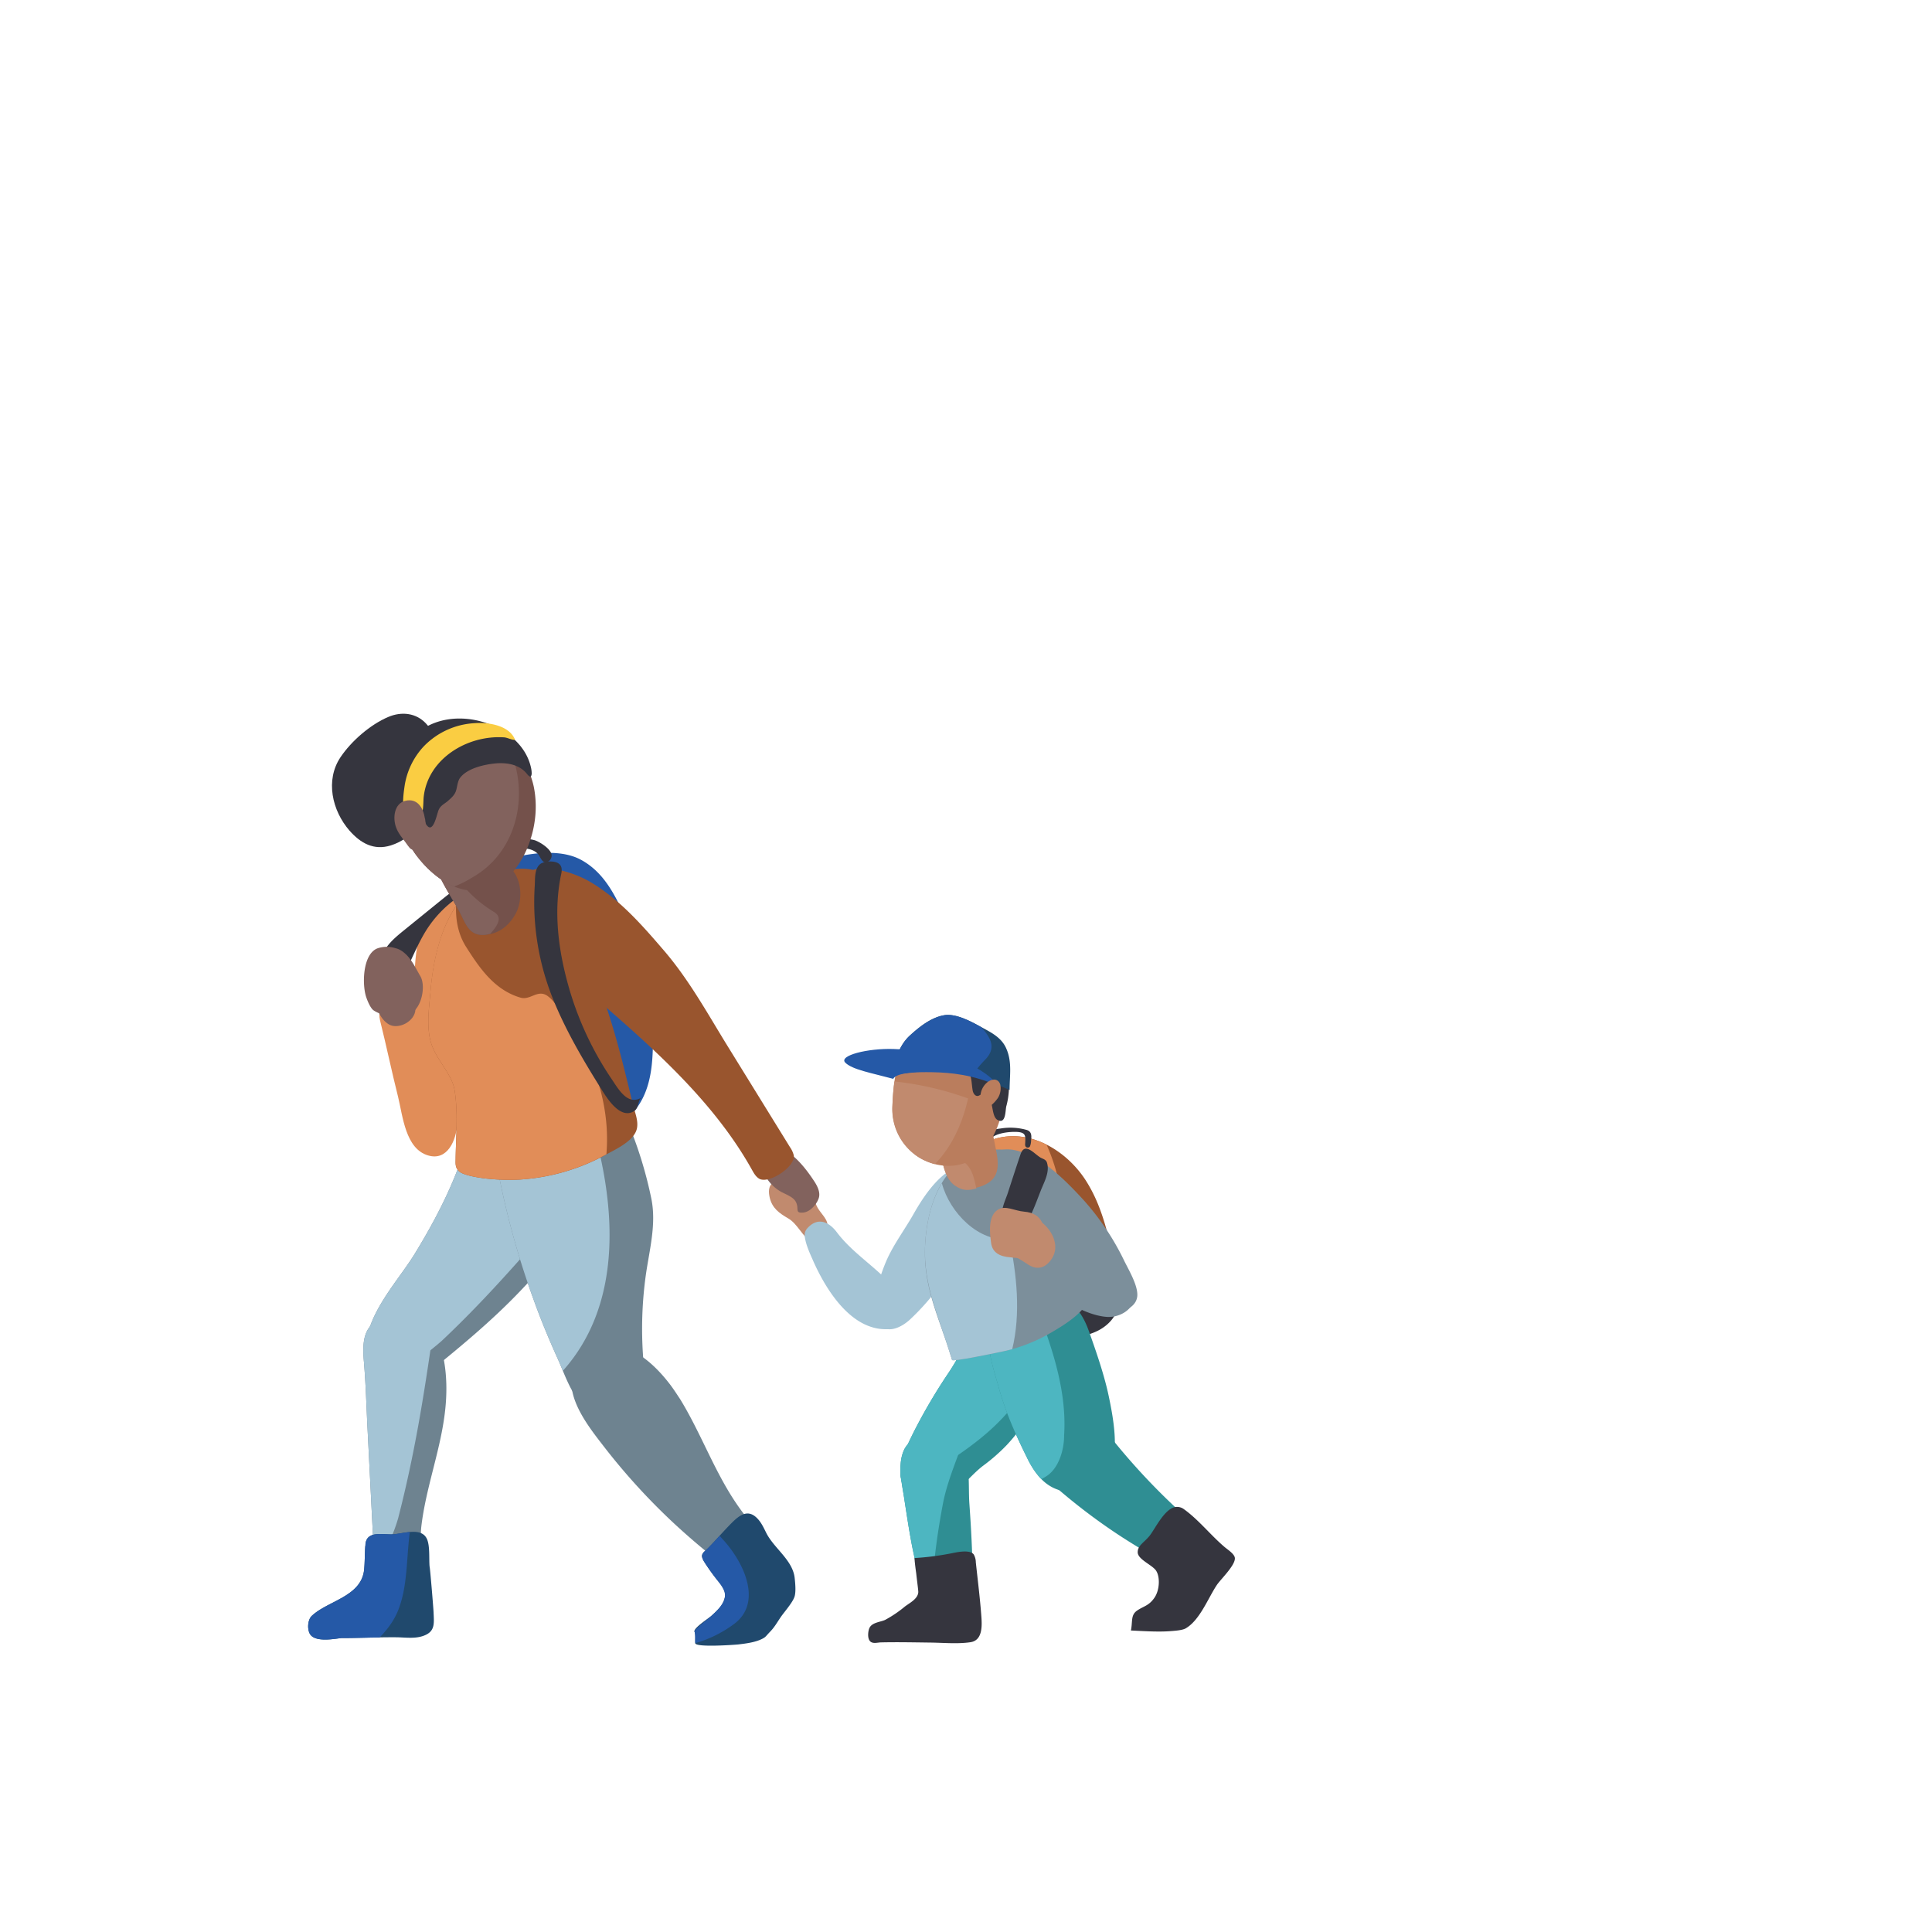 <svg xmlns="http://www.w3.org/2000/svg" width="1024" height="1024" viewBox="0 0 1024 1024">
  <g>
    <path d="M510.3,615.4A31.8,31.8,0,0,1,527,603.7c19.4-6,39.4,6.9,49.2,23.1,7.1,11.5,10.5,24.7,13.4,37.7,2.2,9.6,5,23.8-.7,32.7s-19.9,9.4-29.5,8.6-26.2-2.6-33.1-11.5-8.7-20.4-13.6-30.9c-3.6-7.8-7.3-15.6-8.5-24.1A31.7,31.7,0,0,1,510.3,615.4Z" fill="#99552e"/>
    <path d="M554.7,606.7c-8.6-4.3-18.2-5.9-27.7-3a32.4,32.4,0,0,0-22.8,35.6c1.2,8.5,4.9,16.3,8.5,24.1,4.9,10.5,6.5,21.8,13.6,30.9s18,9.9,28,11C564.8,672.1,568.6,637.6,554.7,606.7Z" fill="#e18d58"/>
    <path d="M527.8,685.2a202.5,202.5,0,0,1,24.5-4.3c9.6-1.1,19.4-1,28.7-3.9,2.8-.8,5.5-2.4,8.2-3.1,5.1-1.3,4.7,7.8,4.6,10.7-.3,5.5-1.2,11-4.9,15.3-8.6,10-24.6,9.7-36.6,9.2-9.6-.4-22.7-1.4-29.4-9-3.5-4.1-8.2-11.2-.9-13.4Z" fill="#35353e"/>
    <path d="M545.9,607.6a8.9,8.9,0,0,0,.6-3.3c.3-2.3.3-4.6-2.3-5.4a31.7,31.7,0,0,0-13.7-.8c-2.6.3-6,1-8,2.8s-1.5,4.3-1.3,6.7a4.9,4.9,0,0,1,2.8-.9c-.4-6.2,11.6-7.1,15.7-6.7s3.8,2.4,3.7,5.5c0,.7-.3,1.8.4,2.4S545.5,608.3,545.9,607.6Z" fill="#35353e"/>
    <path d="M419.4,629c-2.9-.6-6.2-4-9.3-2.3s-2.7,5.3-2.2,7.8c1.3,5.9,5.1,8.5,9.9,11.3s7.4,9.3,12.2,12.6c2,1.5,5.4,2.3,7.7.6s1.7-7.9.6-11.3-5.3-6.4-6.1-10.5c-.5-2.2.5-5.8-1.2-7.6S422.7,629.8,419.4,629Z" fill="#c18a6e"/>
    <path d="M518.2,619.1c-15.8-7.3-29.7,16.8-34.2,24.7s-10.4,15.8-14.1,24.2a97.7,97.7,0,0,0-6.3,20.6c-.8,4-1.2,10,2.1,13.4,5.2,5.5,12.9.9,16.8-2.8,17.2-16.1,27.1-35.2,38.9-53.8,2.4-3.9,4.7-7.9,5.2-12.3a13.1,13.1,0,0,0-5.1-12.1A18.6,18.6,0,0,0,518.2,619.1Z" fill="#a4c4d5"/>
    <path d="M428,650.9a5.3,5.3,0,0,0-1.5,4.1c.4,4.1,2.5,8.8,4.2,12.6,6.7,15.4,20.1,37.5,39.5,36.9,4-.1,10.4-3.6,11.6-7.8,2.1-8.1-10.2-16.9-15-21.4-7.8-7.2-16.7-13.5-23.2-22.1C439.5,647.7,433.6,644.8,428,650.9Z" fill="#a4c4d5"/>
    <path d="M514,709.5c-4.2,5.9-7.4,12.5-11.5,18.5a295.8,295.8,0,0,0-18.3,31.2c-4.9,10-11.6,22.9-2.4,32.6s19.9,2.3,27.6-4.2c4.1-3.5,7.6-7.7,11.9-10.9a97.1,97.1,0,0,0,12.3-10.8,94.2,94.2,0,0,0,19.2-30.7c3.9-10.4,8.7-24.5,2.7-34.8-7.6-12.8-25.7-6.8-34.6,1.1A47.8,47.8,0,0,0,514,709.5Z" fill="#2f8e93"/>
    <path d="M490.2,760.5a14.8,14.8,0,0,0-10.8,7.5c-4.1,8.2-1.2,18.7,0,27.2,1.9,12.1,3.6,24.2,6.7,36.1,1.5,5.9,3.2,12.2,6.1,17.6s7.3,3.4,12.8,2.4c2.9-.5,6.1.5,8.5-1.6s2.1-10.5,2-14.6c-.1-12.7-.8-25.3-1.7-38s1.8-26.9-9.6-34.1A20.1,20.1,0,0,0,490.2,760.5Z" fill="#2f8e93"/>
    <path d="M509.1,767.7a15.8,15.8,0,0,0-4.9-4.7,20.1,20.1,0,0,0-14-2.5,14.8,14.8,0,0,0-10.8,7.5c-4.1,8.2-1.2,18.7,0,27.2,1.9,12.1,3.6,24.2,6.7,36.1,1.5,5.9,3.2,12.2,6.1,17.6a8.6,8.6,0,0,0,1.7,2.3c.1-18.5,2.6-37.1,6.1-55.4C502.1,785.9,505.8,776.8,509.1,767.7Z" fill="#4db6c1"/>
    <path d="M533,749.8c11.7-13,18.9-27.9,24.8-43.3a22.5,22.5,0,0,0-2.3-6.1c-7.6-12.8-25.7-6.8-34.6,1.1a47.8,47.8,0,0,0-6.9,8c-4.2,5.9-7.4,12.5-11.5,18.5a295.8,295.8,0,0,0-18.3,31.2c-4.6,9.3-10.7,21.2-4,30.7C497.9,776.9,517.5,767.1,533,749.8Z" fill="#4db6c1"/>
    <path d="M556.5,755.3c-14.8,10.8-5.1,26,5.6,35.1A315.2,315.2,0,0,0,593.6,814c5.4,3.5,10.9,6.9,16.5,10.1s12.6,9.6,20.1,5.9c14.3-7.1,2-22.5-5.3-29.3a351,351,0,0,1-36.2-38.9c-2.4-3-4.7-6.1-7.8-8.4C573.4,747.8,563.5,750.2,556.5,755.3Z" fill="#2f8e93"/>
    <path d="M524.3,704.3c-1.6,10.1,2.4,21.7,5,30.9,3.6,13.1,9,25.2,15,37.3,4.6,9.5,11,17.6,22.5,18.2,8.2.4,18.8-4.3,22-12.3,4.2-10.9,1.2-27.2-1.1-38.2s-6.4-23-10.4-34.2c-3.1-8.9-7.6-15.8-16.9-19.2s-24.4-2-31.8,7.2A22.3,22.3,0,0,0,524.3,704.3Z" fill="#2f8e93"/>
    <path d="M564,760.8c1.7-26.4-8.3-51.5-17.4-75.8-6.9.6-13.6,3.5-18,9a22.3,22.3,0,0,0-4.3,10.3c-1.6,10.1,2.4,21.7,5,30.9,3.6,13.1,9,25.2,15,37.3A42.1,42.1,0,0,0,552,784l2-1.2C561,778.8,564,768.8,564,760.8Z" fill="#4db6c1"/>
    <path d="M537,610.2a32.6,32.6,0,0,0-11.7-.7c-25.2,3-34,28.9-35,50.8s7.3,37.7,13.3,57.3c.3,1,.7,2.1,1,3.2s22-3.5,24-3.9a88.1,88.1,0,0,0,28.2-10.4c6.7-3.9,20.6-12,20.8-20.9s-2.3-16.4-3.8-24.2a105,105,0,0,0-7-24C561.2,624.9,550.7,613.4,537,610.2Z" fill="#7c8f9b"/>
    <path d="M535,656.8c-16.1,1.7-31.6-13.9-35.8-29.7-5.8,9.7-8.4,22-8.9,33.2-.9,21.1,7.3,37.7,13.3,57.3.3,1,.7,2.1,1,3.2s22-3.5,24-3.9,5.3-1.1,7.9-1.8C541.1,696.2,538.9,675.5,535,656.8Z" fill="#a4c4d5"/>
    <path d="M525.4,612.8c5.5-6.4,15.5-3,21.9.3,9,4.5,17.2,12.5,24.1,19.8a137.2,137.2,0,0,1,24,34.4c2.4,5.1,7.7,13.6,7.4,19.4s-7,9.2-12.4,7.8c-11.4-3.1-18.7-13-26.3-21.2-9.9-10.5-21.4-19.8-30.4-31.2-5.3-6.7-15.3-20.5-8.6-29Z" fill="#7c8f9b"/>
    <path d="M541.7,667.7c3.9,8.3,14.9,16.1,20.6,20.2s15.9,9.6,24.6,10.1c5.9.3,12.7-3.1,14.2-9.1,2.6-9.9-7-16.8-14.6-20.9a107.6,107.6,0,0,0-13.5-5.8c-5.7-2.1-10.4-6.1-16-8.1-3.6-1.3-11-2.5-14.3.3S540.1,664.2,541.7,667.7Z" fill="#7c8f9b"/>
    <path d="M531.1,642.4c.3-3.5,2.2-7.4,3.1-10.2,2.2-6.8,4.4-13.6,6.7-20.4s7.3-.1,10.7,1.8c1.3.7,2.8,1,3.3,2.6,1.6,5.1-1.5,10.3-3.3,14.9s-2.8,7.4-4.4,11-2.2,6.8-6.1,7.4-6.7,0-8.6-2.3A7,7,0,0,1,531.1,642.4Z" fill="#35353e"/>
    <path d="M552.2,647.7c-1.5-3-4.4-5.1-9.4-5.5s-9.9-3.5-13.8-1.1c-5.5,3.3-4.4,12.5-3.7,17.7s4.7,7.2,10.1,7.6,15.2,2.6,17-4.5C553.7,656.7,554,651.4,552.2,647.7Z" fill="#c18a6e"/>
    <path d="M539.7,645c4.1-.4,8.2.2,10.7,1.7,6.7,4,11.8,13.2,7.1,20.4-3.5,5.3-8.1,6.3-13.1,2.8s-13.5-7.1-16-11.8C524.2,650.2,531.9,645.8,539.7,645Z" fill="#c18a6e"/>
    <g>
      <path d="M495.5,588.8c-1.1,8,1.8,16.9,3.4,24.5,1.2,5.1,2.4,11.3,6.8,14.7s14.5,2.3,19.6-2.2,3.5-12,2.3-17.9c-1.8-8.5-3.1-18.9-7.4-26.5s-15.9-9.2-21.4-1.2A20.6,20.6,0,0,0,495.5,588.8Z" fill="#ba7d5d"/>
      <path d="M497.8,608.2c.4,1.8.8,3.5,1.1,5.1,1.2,5.1,2.4,11.3,6.8,14.7s7.7,3,11.8,1.9c-1.1-4.6-1.8-9.4-5.5-13.1A74.7,74.7,0,0,0,497.8,608.2Z" fill="#c18a6e"/>
      <path d="M489.3,548.6a29,29,0,0,0-9.2,8.2c-6.1,8.5-6.6,19.4-7.1,29.5a31,31,0,0,0,13.7,26.9c10.1,6.4,24.1,6.8,32.8-1.9s10.9-18.2,12.9-28.1c2.6-12.4.2-26-10.7-33.8S499.2,543.1,489.3,548.6Z" fill="#ba7d5d"/>
      <path d="M474.1,573.2a117.7,117.7,0,0,0-1.1,13.1A29.8,29.8,0,0,0,495.5,617c8.9-9.1,14.6-21.4,17.6-34.8A166.3,166.3,0,0,0,474.1,573.2Z" fill="#c18a6e"/>
      <path d="M506.9,564c2.2,1.3,4.8,2.6,6.5,4.6s1.5,5.7,2.1,9.1c.1,1.1.8,2.7,2,3.1s1.9-.7,3-.7c7.2,0,4,11.4,8.4,13.6s3.9-5.5,4.5-7.5a40.4,40.4,0,0,0,.8-17.3c-1.2-7-7.5-11.9-13.4-15.1-4.4-2.5-10.3-3.7-15.1-1.3s-4.1,7-1,9.9A15.3,15.3,0,0,0,506.9,564Z" fill="#35353e"/>
      <path d="M476.1,569.4a94.3,94.3,0,0,1,30.9-.6c5,.8,10.6,1.6,15.3,3.6,1.1.5,12.8,5.2,12.8,5.3,0-7.3,1.4-14.6-1.6-21.6-2-5-6.2-7.8-10.8-10.3-6.1-3.3-15.2-8.9-22.3-7.7s-13.2,6.2-18.3,10.9-8.7,13.4-8.6,21.5C473.5,570.1,474.5,569.7,476.1,569.4Z" fill="#20496d"/>
      <path d="M520.2,544.5c-5.9-3.3-13.6-7.4-19.8-6.4s-13.2,6.2-18.3,10.9-8.7,13.4-8.6,21.5c0-.4,1-.8,2.6-1.1a94.3,94.3,0,0,1,30.9-.6c2.6.4,5.4.8,8.1,1.4a70.1,70.1,0,0,1,6.9-8.4C528.4,555.4,525,550,520.2,544.5Z" fill="#2559a7"/>
      <path d="M473.8,556c-14-.5-29.4,3.5-25.8,7.2s13.9,5.5,25.4,8.6c1.9-3.3,11.7-3.7,21.1-3.5s21.2,1.3,34.4,7.2C525.4,570,510.5,557.3,473.8,556Z" fill="#2559a7"/>
      <path d="M519.8,579.7a9.9,9.9,0,0,1,3.8-6.3c2.3-1.6,5.3-1.9,6.5,1.2a9.6,9.6,0,0,1-1.1,7.2c-1.1,1.7-4.3,5.4-6.6,5.3s-3-4.1-2.8-6.3C519.7,580.5,519.7,580.1,519.8,579.7Z" fill="#ba7d5d"/>
    </g>
    <path d="M485.6,833.8c-.6-4.1-1-8-.8-8a145.8,145.8,0,0,0,20.9-2.8c2.5-.5,8.6-1.6,10.4.9a8.4,8.4,0,0,1,1.1,4.1c1,9.4,2.2,18.8,2.9,28.2.4,5.1.9,13.2-5.7,14.2s-14.2.3-21.1.2c-8.7-.1-17.5-.3-26.3-.1-1.8,0-4.6,1-6-.8s-.8-5.5-.2-6.8c1.4-3,5.6-3.1,8.3-4.3a62.4,62.4,0,0,0,10.5-7.1c2.5-1.9,6.8-4,7.1-7.5C486.8,843.3,486.1,838.4,485.6,833.8Z" fill="#35353e"/>
    <path d="M622.3,798.9c-5.6,1.7-10.2,11.6-13,15.1s-6.3,5.1-6.3,8.7,6.7,6.3,9.3,9.2,2.6,10.5-.4,14.9-5.9,4.5-9.3,6.9-2.2,5.8-3.2,10.5c6.5.3,13.7.8,20.1.4,2.5-.2,6.9-.4,8.9-1.5C636,858.7,640.3,847,645,840c2.2-3.2,9.9-10.5,9.5-14.3-.3-2.2-3.9-4.4-5.5-5.8-7.3-6.2-13.7-14.4-21.5-20A6,6,0,0,0,622.3,798.9Z" fill="#35353e"/>
  </g>
  <g>
    <path d="M255.9,581.2c-4.2,7.6-6.2,16.7-8.8,25.3-6.3,21-16.4,40.3-27.5,58.4-9.4,15.2-27.4,33.5-25.8,53.9.9,10.6,10.1,20.2,19.7,17.4,4.5-1.2,8.3-4.3,11.9-7.3,17.4-14.1,34.8-28.3,50.5-44.8s32-34.2,35.6-57.6c1.5-10.2,4.4-21.4,3-32-1.6-12.8-8.3-18.4-18.3-22.2-13.5-5.1-28.7-8.4-38.4,5.9A30.5,30.5,0,0,0,255.9,581.2Z" fill="#6e8390"/>
    <path d="M213.8,698.1a23.5,23.5,0,0,0-14.6,2.5c-7.5,4.1-6.9,14.3-6.3,21.4,1,11.7,1.3,23.5,1.9,35.2l3.6,71c.5,7.9,1.1,21.2,12.5,17.4,15.4-5.1,11.1-24.4,12.4-36.4,2.3-19.8,9.5-38.6,12.2-58.2,1.6-11.4,1.6-23.1-1.1-34.3A24.9,24.9,0,0,0,213.8,698.1Z" fill="#6e8390"/>
    <path d="M229.4,706.8a25.3,25.3,0,0,0-15.6-8.7,23.5,23.5,0,0,0-14.6,2.5c-7.5,4.1-6.9,14.3-6.3,21.4,1,11.7,1.3,23.5,1.9,35.2l3.6,71c.1.7.1,1.5.2,2.3A86,86,0,0,0,211,804.8C219.7,771.1,224.6,740.3,229.4,706.8Z" fill="#a4c4d5"/>
    <path d="M311.6,625.9c1.5-10.1,4.2-21,2.9-31.4-1.6-12.8-8.3-18.4-18.3-22.2-13.5-5.1-28.7-8.4-38.4,5.9a30.5,30.5,0,0,0-1.9,3c-4.2,7.6-6.2,16.7-8.8,25.3-6.3,21-16.4,40.3-27.5,58.4-9.4,15.2-27.4,33.5-25.8,53.9a21.6,21.6,0,0,0,7.8,14.8A197.7,197.7,0,0,0,234,710.8C262.6,683.9,286.7,654.7,311.6,625.9Z" fill="#a4c4d5"/>
    <path d="M308.7,719.6c-14.3,13.9,1.2,34,10.6,46.1a339.4,339.4,0,0,0,39.2,42.9c7.2,6.6,14.6,12.9,22.2,18.8,4.4,3.4,16.8,16.1,22.7,13.8,15.5-6.1-3.5-31.5-9-38.6-14.5-18.8-21.6-40.9-33.9-61-1.6-2.4-3.2-4.9-4.9-7.2-9.6-12.8-25.8-27.6-42.4-18.1A23.6,23.6,0,0,0,308.7,719.6Z" fill="#6e8390"/>
    <path d="M268.9,601.5a18.7,18.7,0,0,0-5,10c-.7,5.1.2,10.3,1.3,15.3A440.4,440.4,0,0,0,283,689.3c3.7,10.3,7.9,20.4,12.4,30.4,3.8,8.2,7.7,21.3,15.6,26.6,9.7,6.5,25.6-2.8,29-12.8,1.7-4.8,1.1-10.2.8-15.3a207.1,207.1,0,0,1,1.5-42.4c1.9-13.4,5.7-27,2.9-40.6a218,218,0,0,0-13-41.6c-2.3-5.3-4.4-11.8-9.6-15s-11.8-.1-16.8,1.4C292.8,583.8,278,591.3,268.9,601.5Z" fill="#6e8390"/>
    <path d="M299,725.8c28-32,28-77,18-118-2.2-10.2-1.2-20.4-2-30.2a58.8,58.8,0,0,0-9.2,2.4c-13,3.8-27.8,11.3-36.9,21.5a18.7,18.7,0,0,0-5,10c-.7,5.1.2,10.3,1.3,15.3A440.4,440.4,0,0,0,283,689.3c3.7,10.3,7.9,20.4,12.4,30.4,1,2.1,1.9,4.4,2.9,6.8A4.6,4.6,0,0,0,299,725.8Z" fill="#a4c4d5"/>
    <path d="M331.1,485.5c1.4,3.1,2.6,6.1,3.8,8.9a145.5,145.5,0,0,1,11.2,56.4c-.1,12.1-.8,24.9-7.8,35.3s-18.2,13.1-29.7,14.1a106,106,0,0,1-23.2-1.2c-6.3-.8-11-1.6-16.4-5.3-25.3-17.7-22.1-55.1-28.6-81.8-1.9-7.8-4.6-15.5-4.9-23.5-.6-18.3,14.4-27,29.9-32,12.4-3.9,30.7-7.2,42.7-.6S325.9,474.3,331.1,485.5Z" fill="#2559a7"/>
    <path d="M264.1,467.1c-3.9-.4-7.8,1.1-11.4,2.9-10.3,5.3-23.6,10.4-28.6,21.6-2.8,6.2-3.6,13-4.1,19.7-1.3,16.1-2.2,32.1-2.9,48.2s.3,29.4,6.5,43.6c2.1,4.7,6,9.3,11.4,6.2s7.2-11.3,8.9-17a298.7,298.7,0,0,0,10.8-52.2c1-9.1,1.7-18.3,4.1-27.1a49.1,49.1,0,0,1,7.6-16.6c3.8-5.3,6.5-7.5,7.3-14.4s-1.6-13.6-8.6-14.8Z" fill="#e18d58"/>
    <path d="M404.8,621.2c1.6,4.7,5.9,8.9,10,10.9s6.6,3.1,7.5,6.1-.7,4.8,3.3,4.5,7.5-4.8,8.4-7.8-.8-6.4-2.7-9.2c-3.9-5.9-8.6-11.8-14.5-15.7-3.1-2-8.7-2.2-10.9,1.2A10.9,10.9,0,0,0,404.8,621.2Z" fill="#82625d"/>
    <path d="M213.2,524.7c-6.7-1.1-13.8,7.7-11.8,16,3.4,13.6,6.2,27.2,9.6,40.7,2.5,10.2,3.9,27.5,15.9,31,10.3,3.1,15-8.2,15.4-16.7,1.1-23.3-12.7-44.3-22.2-64.7C218.2,527,215.7,525.1,213.2,524.7Z" fill="#e18d58"/>
    <path d="M290.9,465.2a17.1,17.1,0,0,0-4.5-2.8c-5.1-2.3-10.9-2.4-16.4-1.3-30.6,6-39.7,38.1-41.9,65.2-.8,8.9-2.3,19.5.9,28s10.7,15.3,12,23.8c1.8,12,.7,23.7.5,35.6,0,3-.4,5,1.8,7.1s10.1,3.4,14.7,3.9a112.4,112.4,0,0,0,17.4.5,109.3,109.3,0,0,0,46.1-13.4c5.3-2.9,15.4-7.5,16.2-14.4.5-3.7-1.1-7.6-2-11.1l-3.3-13.5c-4.6-18.8-9.7-37.3-17-55.5-3.7-9.1-7.6-18.1-11.6-27S297.9,471.3,290.9,465.2Z" fill="#99552e"/>
    <path d="M293.8,531.4l-.2-.2a16.3,16.3,0,0,0-3.8-3.6c-5-3.1-8.8,2.6-13.8,1.2-14-4-22-16-29-27-4.1-6.5-5.5-13.9-5.3-21.5-8.8,13-12.4,30.3-13.6,46-.8,8.9-2.3,19.5.9,28s10.7,15.3,12,23.8c1.8,12,.7,23.7.5,35.6,0,3-.4,5,1.8,7.1s10.1,3.4,14.7,3.9a112.4,112.4,0,0,0,17.4.5,109.3,109.3,0,0,0,46-13.4c1.6-18.6-2.5-37.3-10.7-54A126.1,126.1,0,0,0,293.8,531.4Z" fill="#e18d58"/>
    <path d="M277.2,464c8.1-7.5,26.1-2.3,36.1,3.7,15.3,9.2,27.1,22.7,38.6,36.1,12.8,14.9,22.4,32.1,32.6,48.8L418.7,608a13,13,0,0,1,2,4.3c1.1,5.9-12.9,15.3-18.2,12.5-1.8-1-2.9-2.9-3.9-4.7-19.2-34.5-49.6-62.1-79-87.6-9.9-8.6-19.6-17.4-29-26.4s-16.4-15.4-17.5-28.3C272.6,471.2,274.2,466.8,277.2,464Z" fill="#99552e"/>
    <path d="M202.3,507.6c.1-.6.4-1.2.6-1.9,2-4.9,6.2-8.5,10.2-11.8l20.6-16.7c4-3.2,8.2-6.8,13.1-8.6,2-.7,3.9-.6,2.5,1.8a15.3,15.3,0,0,1-4.3,3.7,60.2,60.2,0,0,0-17.5,16.6c-5.2,7.4-8.6,16.4-12.7,24.5a16.5,16.5,0,0,1-2.9,4.5c-3.1,3.2-6.4,1.3-8.3-2.1A13.4,13.4,0,0,1,202.3,507.6Z" fill="#35353e"/>
    <path d="M292.3,452.7c-.9-3.2-6.2-6.4-8.7-7.3a18.3,18.3,0,0,0-16.1,2.9c-2.4,1.7-10.5,12.3-5,14.7s5.8-8.1,7.1-10c3.2-4.7,13.1-4.3,16.1.4,1.2,2,2.4,4.9,4.9,3.2A3.6,3.6,0,0,0,292.3,452.7Z" fill="#35353e"/>
    <path d="M209.4,502.5a15.2,15.2,0,0,0-9.2.1c-8.1,2.9-8.4,19.6-6,26.2.7,2,2.2,5.6,3.8,6.7,4.9,3.4,15.6,4.7,20.7,1s6.9-14.3,4.1-19.1S218,508,214,504.8A11.1,11.1,0,0,0,209.4,502.5Z" fill="#82625d"/>
    <path d="M198.8,528c0,5.3,2.5,12.2,7.4,15s13.7-1.5,14-8-.3-14.2-7.1-16S198.7,521.6,198.8,528Z" fill="#82625d"/>
    <path d="M291.8,456.6a9.9,9.9,0,0,0-5.1,1.1c-3.7,2.5-3,8.3-3.3,12.2a137,137,0,0,0,10,60.3c6.7,16.4,15.7,31.7,25.1,46.7,3.1,5,10.2,16.7,17.6,12,2.6-1.6,1.8-5.8,4.1-7.3-7.5,4.8-12.5-4.5-16.1-9.8a170.2,170.2,0,0,1-23-49.9c-5.3-19-7.8-39.4-3.6-58.9C298.4,458.7,296.4,456.7,291.8,456.6Z" fill="#35353e"/>
    <path d="M372.6,823.2c.6-.9,1.8-1.7,3.1-3.1,4.1-4.2,7.9-8.7,12.1-12.9s8.7-7.6,13.7-2.3c2,2.1,3.2,4.7,4.5,7.3,4,8.3,14.2,14.6,15.2,24.2.3,2.7.7,7,0,9.6s-4,6.6-6.3,9.6-3.9,6.3-6.5,9-2.4,2.9-4,3.8c-3.8,2.1-9.1,2.7-13.2,3.2-2.1.2-22.6,1.7-22.7-.7s.4-4.3-.4-6.1,8.1-7.5,9-8.4c3.2-2.9,6.3-5.5,7.1-9.9s-2.8-7.3-4.8-10a107.2,107.2,0,0,1-6.2-8.8C371.8,825.4,371.8,824.3,372.6,823.2Z" fill="#20496d"/>
    <path d="M383,815.8l-1.6-1.8c-1.9,2.1-3.7,4.1-5.7,6.1s-2.5,2.2-3.1,3.1-.8,2.2.6,4.5a107.2,107.2,0,0,0,6.2,8.8c2,2.7,5.4,6.4,4.8,10s-3.9,7-7.1,9.9c-.9.9-9.4,7.5-9,8.4s.3,4.2.4,6.1h0A63.5,63.5,0,0,0,389,860.8C404,849.8,395,828.8,383,815.8Z" fill="#2559a7"/>
    <path d="M193.6,819.6a4.9,4.9,0,0,0,.1-1.2c.8-7.4,9.5-4.8,14.9-5.2s14.6-3.8,17.6,2.3c1.8,3.7,1.1,10.8,1.5,14.9.2,0,2,21.7,2.1,24.1.2,5.3.9,9.5-3.9,11.9s-10.4,1.5-15.4,1.4c-9.9-.1-19.8.4-29.6.4-4.2.5-14.7,2.5-16.9-2.7-1.3-3-.6-7.3,1.2-9,8.5-8.1,26.3-10.2,27.8-24.5C193.4,827.9,193.3,823.7,193.6,819.6Z" fill="#20496d"/>
    <path d="M217.2,812c-3.1.3-6.3,1-8.6,1.2-5.4.4-14.1-2.2-14.9,5.2a4.9,4.9,0,0,1-.1,1.2c-.3,4.1-.2,8.3-.6,12.4-1.5,14.3-19.3,16.4-27.8,24.5-1.8,1.7-2.5,6-1.2,9,2.2,5.2,12.7,3.2,16.9,2.7,6.8,0,13.5-.2,20.3-.3,4.8-4.9,8.7-10.4,10.8-17.1C216,838.9,215.5,825.2,217.2,812Z" fill="#2559a7"/>
    <g>
      <path d="M205.8,380c-9.5,4-19.6,12.8-25.3,21.3-8.2,12.2-4.5,28.3,4.7,38.9,5.9,6.7,12.9,10.7,21.9,7.9,11.9-3.7,19.3-14.7,22.7-26.2s4.9-28.8-3.9-38.3C220.6,377.8,212.8,377,205.8,380Z" fill="#35353e"/>
      <path d="M229.5,452c.9,11.9,9.9,22.8,15,33.2,2.9,6,5,10.9,12.6,10.3s12.9-5.1,16.3-11.4,3.6-17.2-2.3-23.5-7.8-13.8-14.3-18.4-13.4-2.1-20,.4S229.2,448.2,229.5,452Z" fill="#74514b"/>
      <path d="M261.4,483.1c-14.9-9.2-23.7-22.4-30.1-36.9a7.4,7.4,0,0,0-1.8,5.8c.9,11.9,9.9,22.8,15,33.2,2.9,6,5,10.9,12.6,10.3l2.7-.5C263.3,491,267.1,486.2,261.4,483.1Z" fill="#82625d"/>
      <path d="M282.9,416.9c-2-9.2-6.9-17.6-15.9-23.1-17.5-10.9-42.6-6.6-51.4,11.6-7,14.5-4.9,34.1,4.6,47.3,6.9,9.5,19.2,20.3,32.7,19.3,18.9-1.3,28.5-22,30.5-36.8A53.6,53.6,0,0,0,282.9,416.9Z" fill="#74514b"/>
      <path d="M269.2,395.2a16.4,16.4,0,0,0-2.2-1.4c-17.5-10.9-42.6-6.6-51.4,11.6-7,14.5-4.9,34.1,4.6,47.3,4.7,6.5,12,13.6,20.4,17.2a52.4,52.4,0,0,0,9.5-4.7C275.1,451.2,281,419.1,269.2,395.2Z" fill="#82625d"/>
      <path d="M245.8,380.9c15.2.8,32.1,10.3,35.6,25.8a13.9,13.9,0,0,1,.4,3.5c-.3,2.4-1.4,1.3-2.5,0-4.1-5.2-11.1-6.2-17.4-5.5s-14.4,2.8-18,7.5c-1.5,2-1.5,5-2.3,7.2s-2.6,3.7-4.3,5.2-3.9,2.3-4.9,4.9-2.9,12.9-6.5,7.5c-1.2-1.9-.5-4.8-3.2-5.5s-4.9,3.3-5.8,5.5-2.7,12.2-6.6,6.5a10.2,10.2,0,0,1-1.1-2.9c-2.6-11.2-2.9-23.5.7-34.6a43.5,43.5,0,0,1,7.2-13.4C224.2,384,234.8,380.3,245.8,380.9Z" fill="#35353e"/>
      <path d="M222.1,433.9c2.7-2.4,2.1-8.8,2.5-11.8,2.4-20.1,23.1-32.5,42.4-31.3,2.1.1,4.1,1.5,6,1.3-3-7.7-14.3-9.4-21.5-8.8a40.4,40.4,0,0,0-27,12.4,39.3,39.3,0,0,0-10.1,21.2c-.6,4.3-2.6,17.1,4.2,17.9A4.2,4.2,0,0,0,222.1,433.9Z" fill="#facd42"/>
      <path d="M225.3,434c0-.1,0-.1-.1-.2-.8-5.5-3.9-10.8-10.2-9.4s-6.9,9.5-5,14.3c1.1,3,3.2,5.4,5.1,8s2.2,3.4,4.1,3.8C227.2,452,225.9,438.3,225.3,434Z" fill="#82625d"/>
    </g>
  </g>
</svg>
